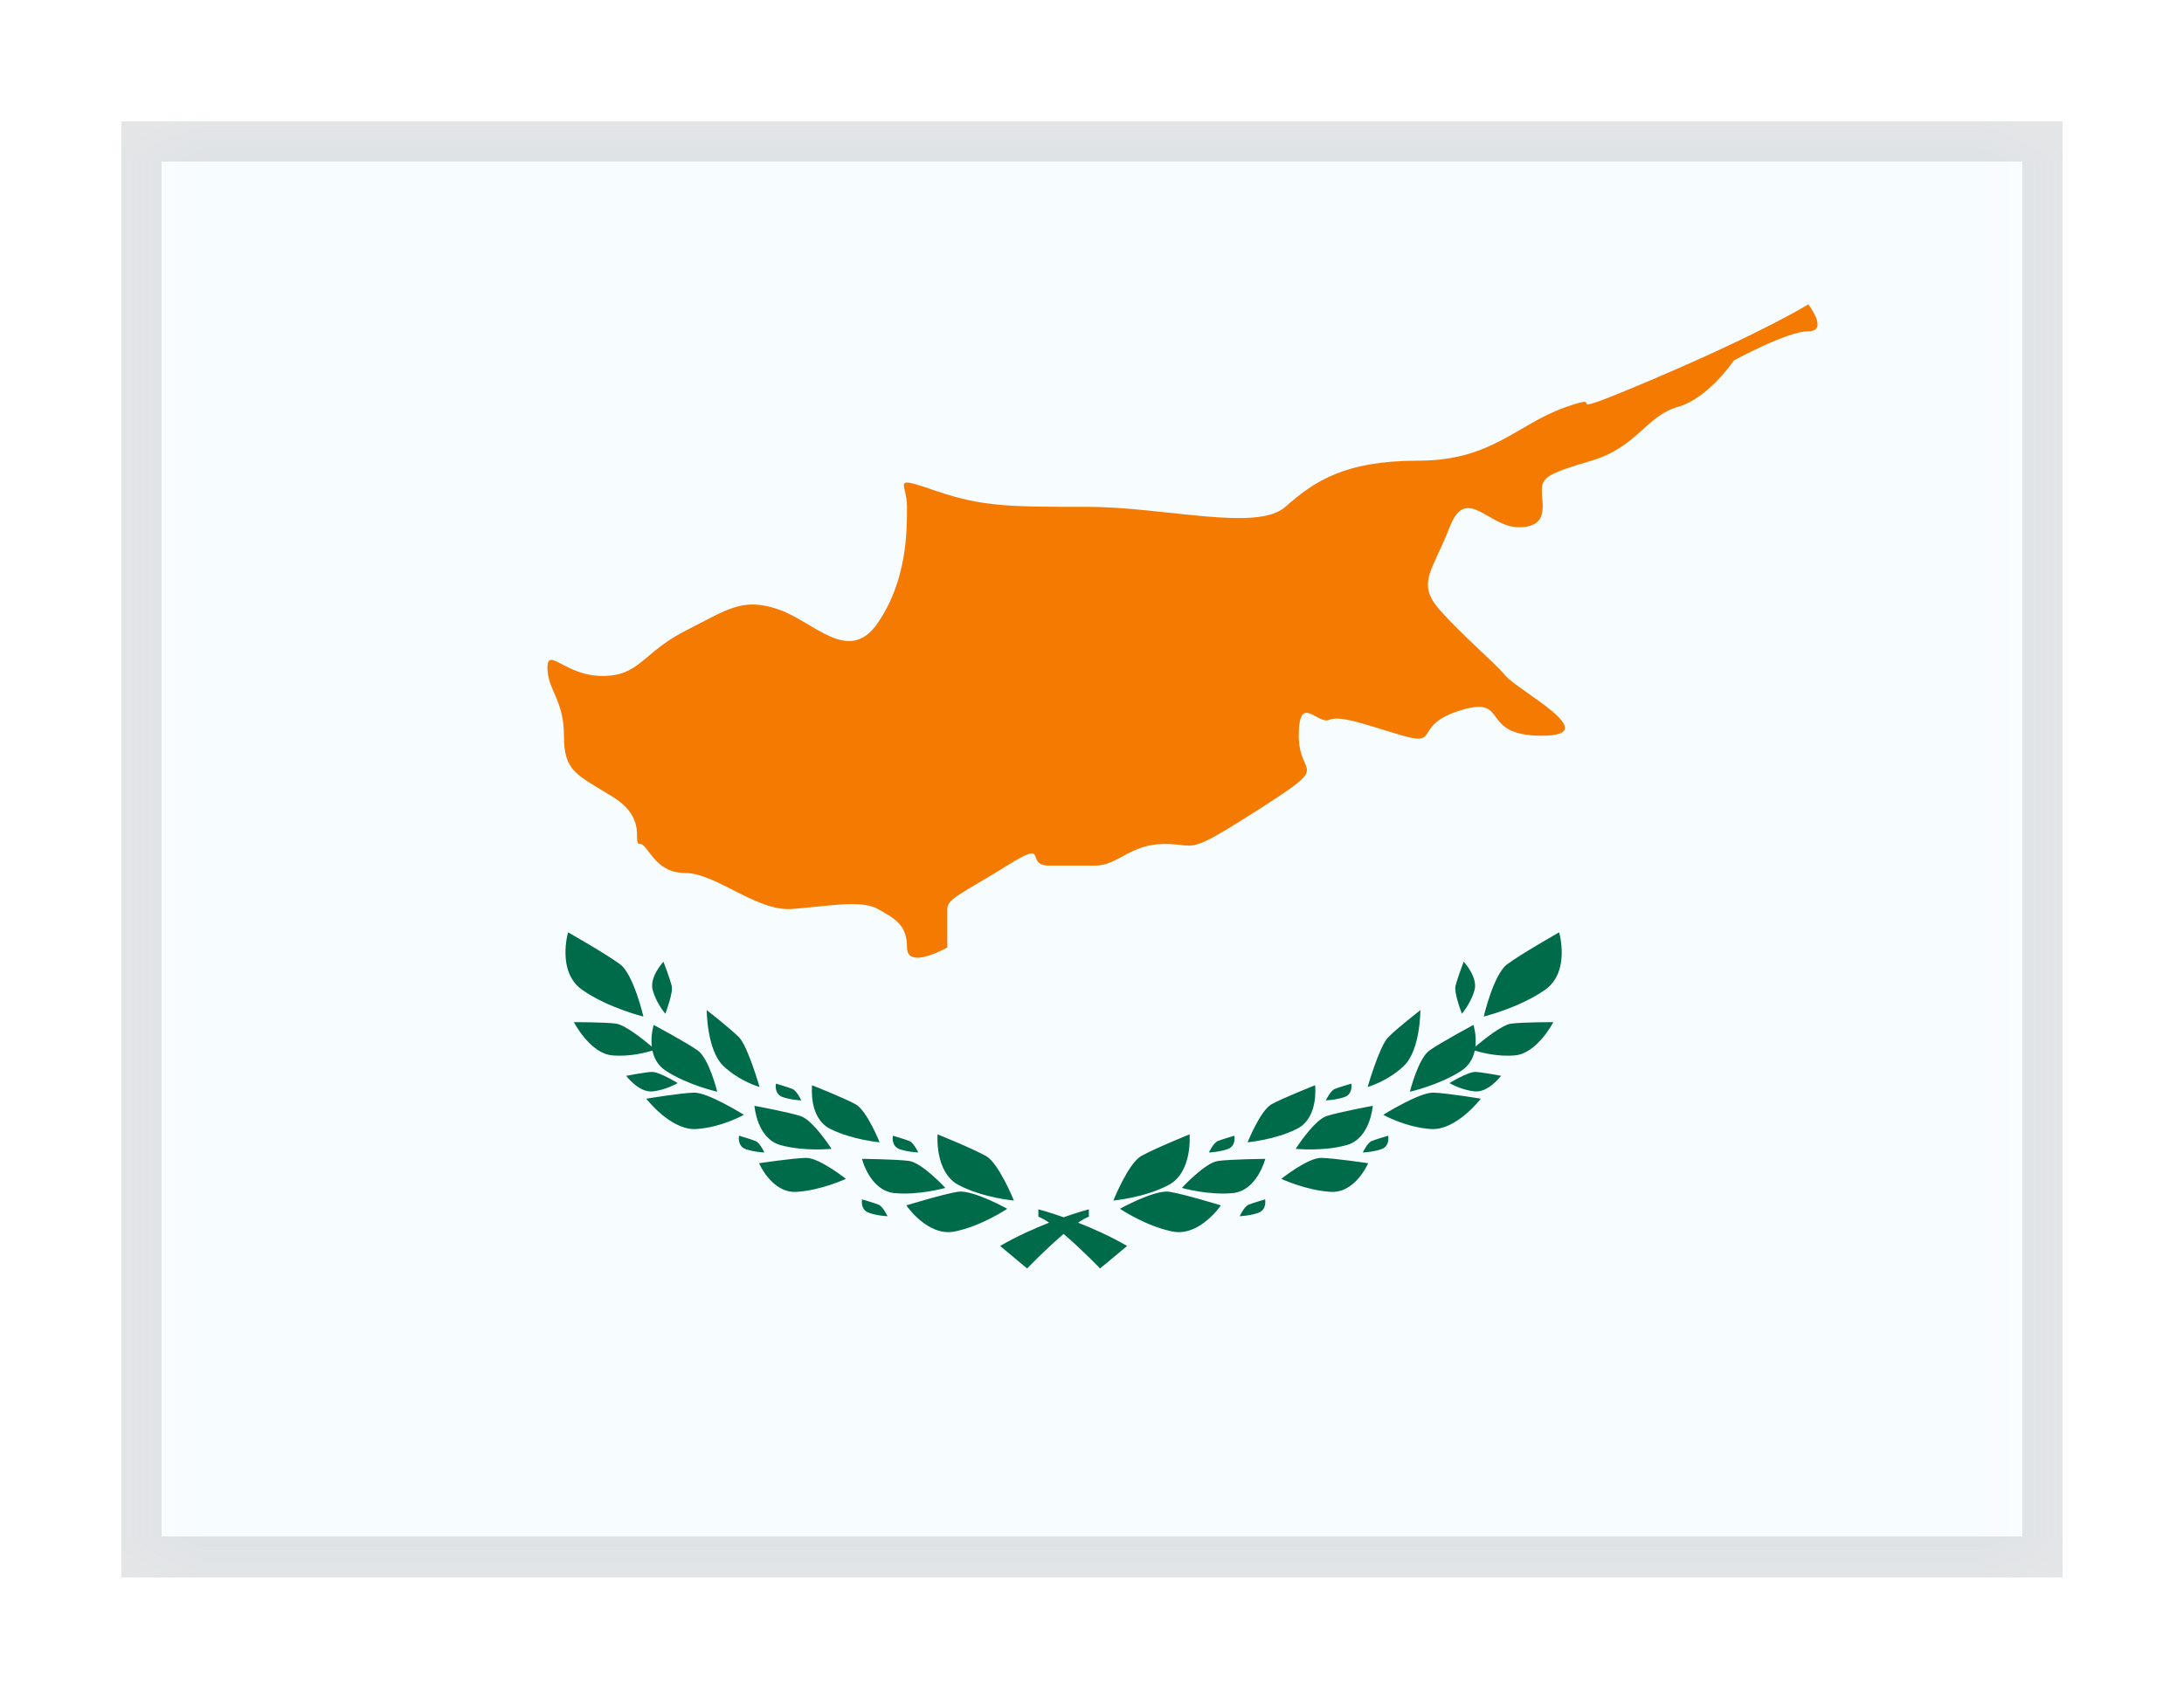 <svg width="27" height="21" viewBox="0 0 27 21" fill="none" xmlns="http://www.w3.org/2000/svg">
<g filter="url(#filter0_dd_701_24115)">
<g clip-path="url(#clip0_701_24115)">
<mask id="mask0_701_24115" style="mask-type:alpha" maskUnits="userSpaceOnUse" x="1" y="1" width="25" height="18">
<rect x="1.5" y="1" width="24" height="18" fill="white"/>
</mask>
<g mask="url(#mask0_701_24115)">
<path fill-rule="evenodd" clip-rule="evenodd" d="M1.5 1V19H25.5V1H1.5Z" fill="#F7FCFF"/>
<mask id="mask1_701_24115" style="mask-type:alpha" maskUnits="userSpaceOnUse" x="1" y="1" width="25" height="18">
<path fill-rule="evenodd" clip-rule="evenodd" d="M1.5 1V19H25.5V1H1.5Z" fill="white"/>
</mask>
<g mask="url(#mask1_701_24115)">
<path fill-rule="evenodd" clip-rule="evenodd" d="M7.2 11.741C6.879 11.518 7.023 11.028 7.023 11.028C7.023 11.028 7.5 11.299 7.667 11.424C7.834 11.55 7.954 12.069 7.954 12.069C7.954 12.069 7.521 11.964 7.2 11.741ZM8.058 12.441C8.042 12.299 8.081 12.173 8.081 12.173C8.081 12.173 8.484 12.388 8.625 12.488C8.766 12.587 8.867 12.999 8.867 12.999C8.867 12.999 8.501 12.916 8.23 12.739C8.132 12.674 8.085 12.582 8.066 12.49C7.985 12.515 7.779 12.569 7.566 12.549C7.292 12.522 7.095 12.139 7.095 12.139C7.095 12.139 7.468 12.137 7.616 12.157C7.73 12.173 7.961 12.359 8.058 12.441ZM9.327 13.173C9.327 13.173 9.356 13.576 9.647 13.658C9.939 13.74 10.28 13.705 10.28 13.705C10.28 13.705 10.052 13.35 9.898 13.3C9.743 13.25 9.327 13.173 9.327 13.173ZM11.056 14.252C10.754 14.221 10.656 13.829 10.656 13.829C10.656 13.829 11.08 13.833 11.24 13.855C11.401 13.878 11.687 14.188 11.687 14.188C11.687 14.188 11.358 14.282 11.056 14.252ZM11.591 13.526C11.591 13.526 11.551 13.996 11.854 14.154C12.157 14.312 12.534 14.344 12.534 14.344C12.534 14.344 12.35 13.886 12.191 13.795C12.032 13.704 11.591 13.526 11.591 13.526ZM11.803 14.727C11.469 14.795 11.205 14.404 11.205 14.404C11.205 14.404 11.659 14.265 11.84 14.236C12.021 14.206 12.452 14.446 12.452 14.446C12.452 14.446 12.138 14.659 11.803 14.727ZM9.384 13.883C9.384 13.883 9.542 14.254 9.845 14.237C10.148 14.22 10.458 14.076 10.458 14.076C10.458 14.076 10.127 13.814 9.965 13.817C9.803 13.82 9.384 13.883 9.384 13.883ZM10.262 13.457C9.992 13.321 10.04 12.919 10.04 12.919C10.04 12.919 10.434 13.075 10.576 13.153C10.719 13.232 10.874 13.624 10.874 13.624C10.874 13.624 10.533 13.594 10.262 13.457ZM8.737 11.99C8.737 11.99 8.738 12.485 8.942 12.679C9.145 12.873 9.39 12.94 9.39 12.94C9.39 12.94 9.245 12.438 9.138 12.328C9.03 12.217 8.737 11.99 8.737 11.99ZM7.99 13.085C7.99 13.085 8.295 13.481 8.608 13.46C8.921 13.44 9.196 13.284 9.196 13.284C9.196 13.284 8.751 13.006 8.58 13.01C8.41 13.015 7.99 13.085 7.99 13.085ZM8.064 12.995C7.897 13.01 7.741 12.802 7.741 12.802C7.741 12.802 7.965 12.759 8.055 12.754C8.146 12.749 8.378 12.892 8.378 12.892C8.378 12.892 8.23 12.979 8.064 12.995ZM8.202 11.391C8.202 11.391 8.025 11.581 8.069 11.742C8.113 11.904 8.225 12.034 8.225 12.034C8.225 12.034 8.324 11.78 8.304 11.692C8.284 11.604 8.202 11.391 8.202 11.391ZM9.671 13.063C9.568 13.024 9.592 12.899 9.592 12.899C9.592 12.899 9.743 12.942 9.797 12.965C9.851 12.987 9.906 13.106 9.906 13.106C9.906 13.106 9.775 13.101 9.671 13.063ZM9.136 13.543C9.136 13.543 9.112 13.668 9.215 13.707C9.318 13.745 9.45 13.75 9.45 13.75C9.45 13.75 9.395 13.631 9.341 13.609C9.287 13.586 9.136 13.543 9.136 13.543ZM11.117 13.707C11.014 13.668 11.038 13.543 11.038 13.543C11.038 13.543 11.189 13.586 11.243 13.609C11.297 13.631 11.352 13.75 11.352 13.75C11.352 13.75 11.22 13.745 11.117 13.707ZM10.657 14.33C10.657 14.33 10.633 14.455 10.737 14.494C10.84 14.533 10.972 14.538 10.972 14.538C10.972 14.538 10.916 14.418 10.862 14.396C10.808 14.373 10.657 14.33 10.657 14.33ZM12.698 15.184L12.364 14.906C12.572 14.785 12.787 14.69 12.97 14.618C12.919 14.583 12.874 14.557 12.837 14.544V14.453C12.837 14.453 12.962 14.485 13.149 14.551C13.336 14.485 13.461 14.453 13.461 14.453V14.544C13.424 14.557 13.378 14.583 13.328 14.618C13.511 14.69 13.726 14.785 13.934 14.906L13.6 15.184C13.6 15.184 13.37 14.945 13.149 14.757C12.928 14.945 12.698 15.184 12.698 15.184ZM19.275 11.028C19.275 11.028 19.419 11.518 19.098 11.741C18.777 11.964 18.343 12.069 18.343 12.069C18.343 12.069 18.464 11.55 18.631 11.424C18.798 11.299 19.275 11.028 19.275 11.028ZM18.24 12.441C18.256 12.299 18.216 12.173 18.216 12.173C18.216 12.173 17.814 12.388 17.673 12.488C17.532 12.587 17.43 12.999 17.43 12.999C17.43 12.999 17.796 12.916 18.067 12.739C18.166 12.674 18.212 12.582 18.232 12.49C18.313 12.515 18.519 12.569 18.732 12.549C19.005 12.522 19.203 12.139 19.203 12.139C19.203 12.139 18.83 12.137 18.682 12.157C18.567 12.173 18.336 12.359 18.24 12.441ZM16.971 13.173C16.971 13.173 16.942 13.576 16.65 13.658C16.359 13.74 16.018 13.705 16.018 13.705C16.018 13.705 16.245 13.35 16.4 13.3C16.554 13.25 16.971 13.173 16.971 13.173ZM15.242 14.252C15.543 14.221 15.642 13.829 15.642 13.829C15.642 13.829 15.218 13.833 15.057 13.855C14.896 13.878 14.611 14.188 14.611 14.188C14.611 14.188 14.94 14.282 15.242 14.252ZM14.706 13.526C14.706 13.526 14.747 13.996 14.444 14.154C14.141 14.312 13.764 14.344 13.764 14.344C13.764 14.344 13.948 13.886 14.107 13.795C14.266 13.704 14.706 13.526 14.706 13.526ZM14.494 14.727C14.829 14.795 15.093 14.404 15.093 14.404C15.093 14.404 14.639 14.265 14.458 14.236C14.277 14.206 13.846 14.446 13.846 14.446C13.846 14.446 14.159 14.659 14.494 14.727ZM16.914 13.883C16.914 13.883 16.756 14.254 16.453 14.237C16.15 14.22 15.84 14.076 15.84 14.076C15.84 14.076 16.17 13.814 16.333 13.817C16.495 13.82 16.914 13.883 16.914 13.883ZM16.035 13.457C16.306 13.321 16.258 12.919 16.258 12.919C16.258 12.919 15.863 13.075 15.721 13.153C15.579 13.232 15.424 13.624 15.424 13.624C15.424 13.624 15.765 13.594 16.035 13.457ZM17.56 11.99C17.56 11.99 17.56 12.485 17.356 12.679C17.152 12.873 16.908 12.94 16.908 12.94C16.908 12.94 17.052 12.438 17.16 12.328C17.267 12.217 17.56 11.99 17.56 11.99ZM18.307 13.085C18.307 13.085 18.003 13.481 17.69 13.46C17.376 13.44 17.101 13.284 17.101 13.284C17.101 13.284 17.547 13.006 17.718 13.01C17.888 13.015 18.307 13.085 18.307 13.085ZM18.234 12.995C18.401 13.01 18.557 12.802 18.557 12.802C18.557 12.802 18.333 12.759 18.243 12.754C18.152 12.749 17.919 12.892 17.919 12.892C17.919 12.892 18.067 12.979 18.234 12.995ZM18.095 11.391C18.095 11.391 18.273 11.581 18.229 11.742C18.185 11.904 18.073 12.034 18.073 12.034C18.073 12.034 17.973 11.78 17.994 11.692C18.014 11.604 18.095 11.391 18.095 11.391ZM16.626 13.063C16.729 13.024 16.706 12.899 16.706 12.899C16.706 12.899 16.555 12.942 16.5 12.965C16.447 12.987 16.391 13.106 16.391 13.106C16.391 13.106 16.523 13.101 16.626 13.063ZM17.162 13.543C17.162 13.543 17.186 13.668 17.083 13.707C16.98 13.745 16.848 13.75 16.848 13.75C16.848 13.75 16.903 13.631 16.957 13.609C17.011 13.586 17.162 13.543 17.162 13.543ZM15.181 13.707C15.284 13.668 15.26 13.543 15.26 13.543C15.26 13.543 15.109 13.586 15.055 13.609C15.001 13.631 14.945 13.75 14.945 13.75C14.945 13.75 15.077 13.745 15.181 13.707ZM15.64 14.33C15.64 14.33 15.664 14.455 15.561 14.494C15.458 14.533 15.326 14.538 15.326 14.538C15.326 14.538 15.381 14.418 15.435 14.396C15.489 14.373 15.64 14.33 15.64 14.33Z" fill="#006B49"/>
<path fill-rule="evenodd" clip-rule="evenodd" d="M22.355 3.263C22.355 3.263 22.614 3.596 22.355 3.596C22.095 3.596 21.435 3.957 21.435 3.957C21.435 3.957 21.121 4.426 20.74 4.532C20.36 4.638 20.232 5.032 19.675 5.196C19.118 5.36 19.061 5.405 19.061 5.571C19.061 5.737 19.156 6.019 18.776 6.019C18.396 6.019 18.127 5.486 17.921 6.019C17.716 6.551 17.507 6.707 17.792 7.033C18.077 7.358 18.455 7.67 18.615 7.858C18.776 8.046 19.848 8.597 19.061 8.597C18.275 8.597 18.67 8.098 18.065 8.28C17.46 8.462 17.808 8.731 17.345 8.597C16.883 8.462 16.574 8.34 16.431 8.401C16.287 8.462 16.056 8.061 16.056 8.597C16.056 9.132 16.488 8.915 15.563 9.507C14.637 10.098 14.821 9.935 14.396 9.935C13.971 9.935 13.822 10.203 13.539 10.203C13.256 10.203 13.29 10.203 12.971 10.203C12.652 10.203 12.994 9.864 12.45 10.203C11.906 10.542 11.711 10.609 11.711 10.739C11.711 10.869 11.711 11.215 11.711 11.215C11.711 11.215 11.213 11.5 11.213 11.215C11.213 10.93 11.059 10.857 10.852 10.739C10.646 10.622 10.233 10.706 9.792 10.739C9.351 10.772 8.852 10.294 8.469 10.294C8.087 10.294 8.015 9.935 7.911 9.935C7.806 9.935 8.02 9.628 7.574 9.352C7.128 9.076 6.972 9.042 6.972 8.597C6.972 8.151 6.768 8.029 6.768 7.758C6.768 7.488 6.986 7.858 7.448 7.858C7.911 7.858 7.941 7.572 8.469 7.302C8.998 7.033 9.177 6.885 9.618 7.033C10.059 7.18 10.492 7.73 10.852 7.202C11.213 6.675 11.213 6.071 11.213 5.767C11.213 5.462 11 5.375 11.575 5.571C12.15 5.767 12.485 5.767 13.44 5.767C14.396 5.767 15.539 6.079 15.891 5.767C16.244 5.454 16.62 5.196 17.534 5.196C18.448 5.196 18.746 4.747 19.361 4.532C19.975 4.317 19.069 4.771 20.447 4.184C21.826 3.596 22.355 3.263 22.355 3.263Z" fill="#F57A01"/>
</g>
</g>
</g>
<rect x="1.75" y="1.25" width="23.5" height="17.5" stroke="black" stroke-opacity="0.1" stroke-width="0.5" shape-rendering="crispEdges"/>
</g>
<defs>
<filter id="filter0_dd_701_24115" x="0" y="0" width="27" height="21" filterUnits="userSpaceOnUse" color-interpolation-filters="sRGB">
<feFlood flood-opacity="0" result="BackgroundImageFix"/>
<feColorMatrix in="SourceAlpha" type="matrix" values="0 0 0 0 0 0 0 0 0 0 0 0 0 0 0 0 0 0 127 0" result="hardAlpha"/>
<feOffset dy="0.5"/>
<feGaussianBlur stdDeviation="0.75"/>
<feComposite in2="hardAlpha" operator="out"/>
<feColorMatrix type="matrix" values="0 0 0 0 0 0 0 0 0 0 0 0 0 0 0 0 0 0 0.1 0"/>
<feBlend mode="multiply" in2="BackgroundImageFix" result="effect1_dropShadow_701_24115"/>
<feColorMatrix in="SourceAlpha" type="matrix" values="0 0 0 0 0 0 0 0 0 0 0 0 0 0 0 0 0 0 127 0" result="hardAlpha"/>
<feOffset/>
<feGaussianBlur stdDeviation="0.5"/>
<feComposite in2="hardAlpha" operator="out"/>
<feColorMatrix type="matrix" values="0 0 0 0 0 0 0 0 0 0 0 0 0 0 0 0 0 0 0.11 0"/>
<feBlend mode="multiply" in2="effect1_dropShadow_701_24115" result="effect2_dropShadow_701_24115"/>
<feBlend mode="normal" in="SourceGraphic" in2="effect2_dropShadow_701_24115" result="shape"/>
</filter>
<clipPath id="clip0_701_24115">
<rect x="1.5" y="1" width="24" height="18" fill="white"/>
</clipPath>
</defs>
</svg>
